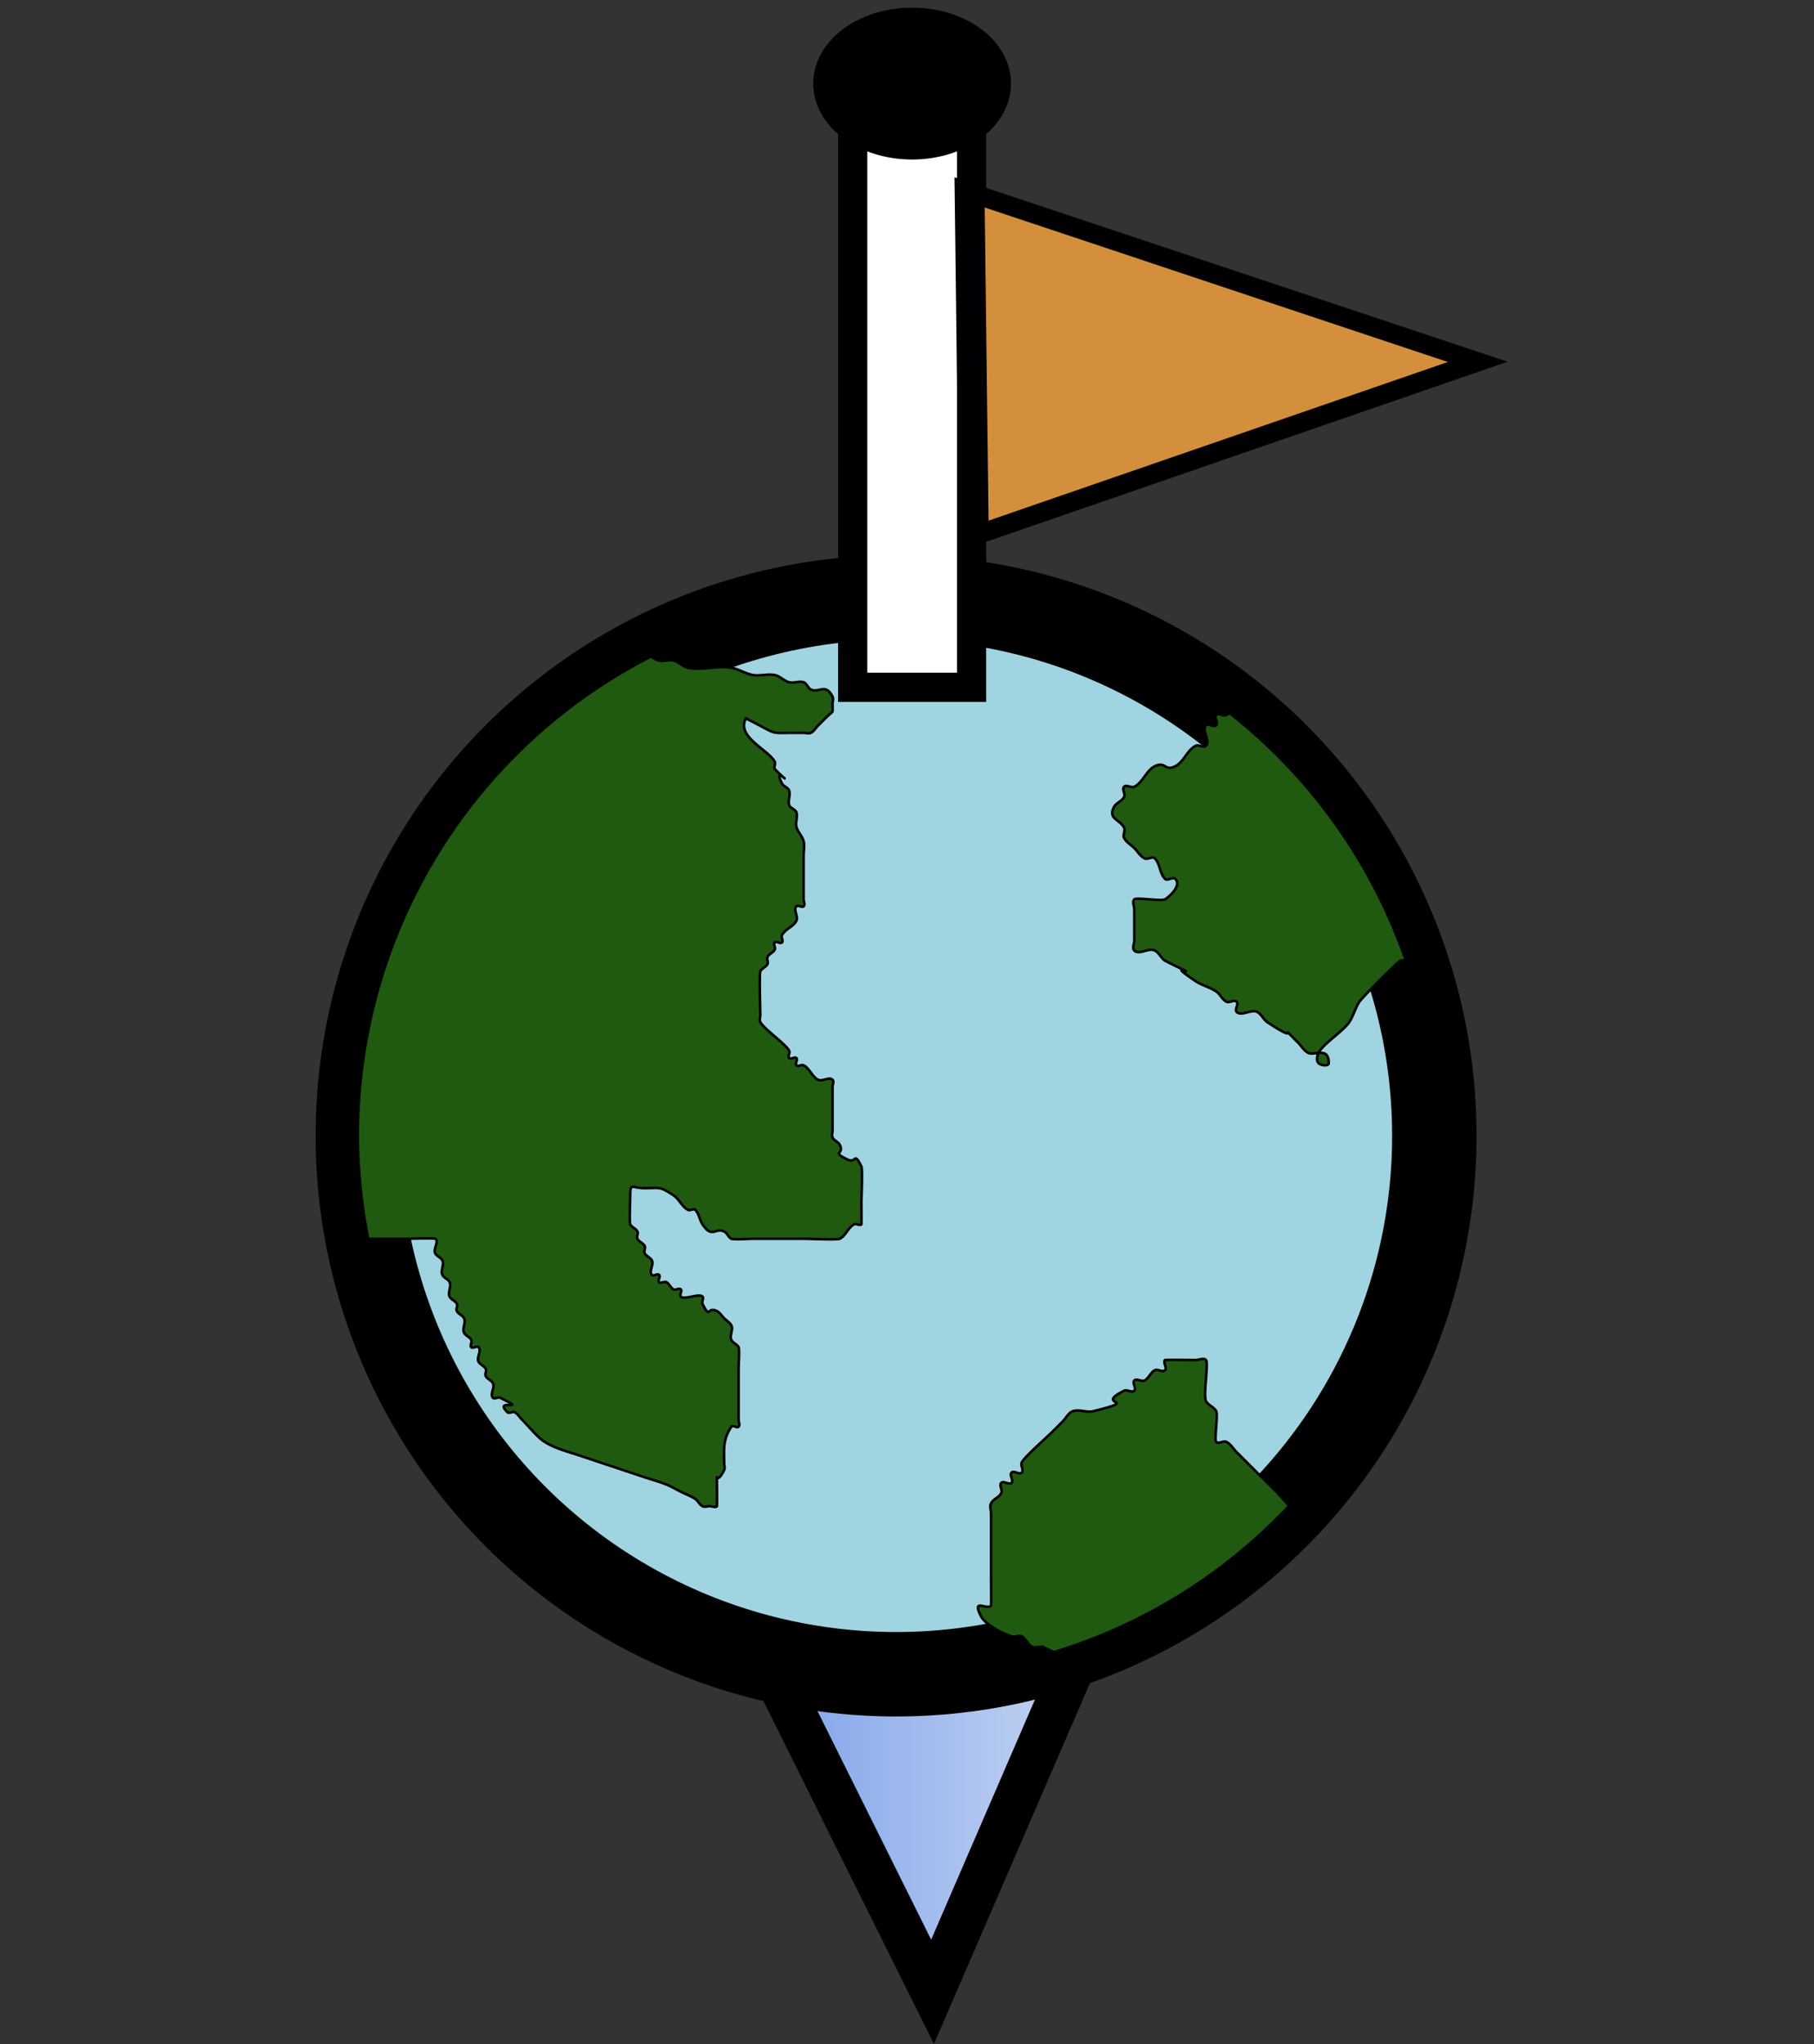 <?xml version="1.0" encoding="UTF-8" standalone="no"?>
<!-- Created with Inkscape (http://www.inkscape.org/) -->

<svg
   xmlns:dc="http://purl.org/dc/elements/1.1/"
   xmlns:cc="http://creativecommons.org/ns#"
   xmlns:rdf="http://www.w3.org/1999/02/22-rdf-syntax-ns#"
   xmlns:svg="http://www.w3.org/2000/svg"
   xmlns="http://www.w3.org/2000/svg"
   xmlns:xlink="http://www.w3.org/1999/xlink"
   xmlns:sodipodi="http://sodipodi.sourceforge.net/DTD/sodipodi-0.dtd"
   xmlns:inkscape="http://www.inkscape.org/namespaces/inkscape"
   width="191.889mm"
   height="216.143mm"
   viewBox="0 0 191.889 216.143"
   version="1.1"
   id="svg4699"
   inkscape:version="0.92.1 r15371"
   sodipodi:docname="locationless.svg">
  <rect x="0" y="0" width="191.889" height="216.143" fill="#333333" stroke="none"/>
  <defs
     id="defs4693">
    <linearGradient
       inkscape:collect="always"
       xlink:href="#linearGradient1203"
       id="linearGradient1205"
       x1="127.398"
       y1="94.507"
       x2="152.43"
       y2="94.507"
       gradientUnits="userSpaceOnUse"
       gradientTransform="matrix(3.534,0,0,3.534,-396.915,-110.04)" />
    <linearGradient
       inkscape:collect="always"
       id="linearGradient1203">
      <stop
         style="stop-color:#3f74e1;stop-opacity:1;"
         offset="0"
         id="stop1199" />
      <stop
         style="stop-color:#fffffc;stop-opacity:0.989"
         offset="1"
         id="stop1201" />
    </linearGradient>
  </defs>
  <sodipodi:namedview
     id="base"
     pagecolor="#ffffff"
     bordercolor="#666666"
     borderopacity="1.0"
     inkscape:pageopacity="0.0"
     inkscape:pageshadow="2"
     inkscape:zoom="0.24748737"
     inkscape:cx="-484.95129"
     inkscape:cy="695.64732"
     inkscape:document-units="mm"
     inkscape:current-layer="layer1"
     showgrid="false"
     fit-margin-top="0"
     fit-margin-left="0"
     fit-margin-right="0"
     fit-margin-bottom="0"
     inkscape:window-width="1632"
     inkscape:window-height="998"
     inkscape:window-x="48"
     inkscape:window-y="30"
     inkscape:window-maximized="1" />
  <g
     inkscape:label="Ebene 1"
     inkscape:groupmode="layer"
     id="layer1"
     transform="translate(-1.573,-82.339)">
    <rect
       style="opacity:1;fill:#fffffc;fill-opacity:0;fill-rule:nonzero;stroke:none;stroke-width:4.201;stroke-linecap:round;stroke-linejoin:bevel;stroke-miterlimit:4;stroke-dasharray:none;stroke-opacity:1;paint-order:markers stroke fill"
       id="rect4665-7"
       width="191.889"
       height="216.143"
       x="-230.443"
       y="18.054"
       ry="0.951" />
    <g
       id="g5076">
      <rect
         ry="0.951"
         y="82.339"
         x="1.573"
         height="216.143"
         width="191.889"
         id="rect4665"
         style="opacity:1;fill:#fffffc;fill-opacity:0;fill-rule:nonzero;stroke:none;stroke-width:4.201;stroke-linecap:round;stroke-linejoin:bevel;stroke-miterlimit:4;stroke-dasharray:none;stroke-opacity:1;paint-order:markers stroke fill" />
      <path
         sodipodi:nodetypes="scccsss"
         inkscape:connector-curvature="0"
         id="circle4796"
         d="m 139.423,193.611 c 0,5.786 -1.173,11.298 -3.293,16.311 L 100.221,292.966 58.906,209.923 c -2.12,-5.013 -3.293,-10.525 -3.293,-16.311 0,-23.143 18.761,-41.905 41.905,-41.905 23.143,0 41.905,18.761 41.905,41.905 z"
         style="opacity:1;fill:url(#linearGradient1205);fill-opacity:1;fill-rule:nonzero;stroke:#000000;stroke-width:4.649;stroke-linecap:round;stroke-miterlimit:4;stroke-dasharray:none;stroke-opacity:1" />
      <g
         inkscape:label="Ebene 1"
         id="layer1-7"
         transform="matrix(1.011,0,0,1.011,141.398,326.108)">
        <g
           id="g5566-75">
          <flowRoot
             xml:space="preserve"
             id="flowRoot4792-4"
             style="font-style:normal;font-weight:normal;font-size:40px;line-height:125%;font-family:Sans;letter-spacing:0px;word-spacing:0px;fill:#000000;fill-opacity:1;stroke:none;stroke-width:1px;stroke-linecap:butt;stroke-linejoin:miter;stroke-opacity:1"
             transform="matrix(0.265,0,0,0.265,-105.28,-184.09)"><flowRegion
               id="flowRegion4794-8"><rect
                 id="rect4796-1"
                 width="22.857"
                 height="914.286"
                 x="-702.857"
                 y="623.018" /></flowRegion><flowPara
               id="flowPara4798-2" /></flowRoot>          <g
             id="g4595">
            <g
               id="g4566-8">
              <circle
                 r="56.318"
                 cy="-122.317"
                 cx="-44.545"
                 id="circle5924-9"
                 style="opacity:1;fill:#a0d4e0;fill-opacity:1;fill-rule:nonzero;stroke:#000000;stroke-width:8.832;stroke-linecap:round;stroke-linejoin:miter;stroke-miterlimit:4;stroke-dasharray:none;stroke-opacity:0.997;paint-order:markers stroke fill" />
              <path
                 style="fill:#205910;fill-opacity:1;fill-rule:evenodd;stroke:#000000;stroke-width:0.265px;stroke-linecap:butt;stroke-linejoin:miter;stroke-opacity:1"
                 d="m -70.201,-172.446 a 56.318,56.318 0 0 0 -30.663,50.129 56.318,56.318 0 0 0 1.088,10.771 h 3.979 c 0.497,0 2.846,-0.089 3.024,0 0.451,0.225 -0.225,1.061 0,1.512 0.159,0.319 0.597,0.437 0.756,0.756 0.225,0.451 -0.225,1.061 0,1.512 0.159,0.319 0.597,0.437 0.756,0.756 0.225,0.451 -0.225,1.061 0,1.512 0.159,0.319 0.597,0.437 0.756,0.756 0.113,0.225 -0.113,0.53 0,0.756 0.159,0.319 0.596,0.437 0.756,0.756 0.225,0.451 -0.225,1.061 0,1.512 0.159,0.319 0.597,0.437 0.756,0.756 0.113,0.225 -0.178,0.578 0,0.756 0.178,0.178 0.578,-0.178 0.756,0 0.356,0.356 -0.225,1.061 0,1.512 0.159,0.319 0.597,0.437 0.756,0.756 0.113,0.225 -0.113,0.531 0,0.756 0.159,0.319 0.597,0.437 0.756,0.756 0.225,0.451 -0.356,1.156 0,1.512 0.178,0.178 0.531,-0.113 0.756,0 3.146,1.573 -0.808,-0.053 0.756,1.512 0.178,0.178 0.53,-0.113 0.756,0 0.319,0.159 0.504,0.504 0.756,0.756 0.59,0.59 1.616,1.833 2.268,2.268 1.112,0.742 2.55,1.102 3.78,1.512 2.268,0.756 4.536,1.512 6.804,2.268 0.756,0.252 1.528,0.46 2.268,0.756 0.523,0.209 1.008,0.504 1.512,0.756 0.504,0.252 1.043,0.443 1.512,0.756 0.297,0.198 0.437,0.597 0.756,0.756 0.225,0.113 0.504,0 0.756,0 0.252,0 0.577,0.178 0.756,0 0.024,-0.024 0,-2.085 0,-2.268 0,-1.773 -0.178,0.356 0.756,-1.512 0.113,-0.225 0,-0.504 0,-0.756 0,-1.44 -0.159,-2.407 0.756,-3.78 0.14,-0.21 0.578,0.178 0.756,0 0.178,-0.178 0,-0.504 0,-0.756 v -5.292 c 0,-0.34 0.115,-2.037 0,-2.268 -0.159,-0.319 -0.597,-0.437 -0.756,-0.756 -0.225,-0.451 0.225,-1.061 0,-1.512 -0.159,-0.319 -0.504,-0.504 -0.756,-0.756 -0.252,-0.252 -0.437,-0.597 -0.756,-0.756 -1.043,-0.521 -0.676,0.916 -1.512,-0.756 -0.113,-0.225 0.178,-0.578 0,-0.756 -0.378,-0.378 -1.89,0.378 -2.268,0 -0.178,-0.178 0.178,-0.578 0,-0.756 -0.178,-0.178 -0.531,0.113 -0.756,0 -0.319,-0.159 -0.437,-0.597 -0.756,-0.756 -0.225,-0.113 -0.577,0.178 -0.756,0 -0.178,-0.178 0.178,-0.578 0,-0.756 -0.178,-0.178 -0.578,0.178 -0.756,0 -0.356,-0.356 0.225,-1.061 0,-1.512 -0.159,-0.319 -0.597,-0.437 -0.756,-0.756 -0.113,-0.225 0.113,-0.531 0,-0.756 -0.159,-0.319 -0.597,-0.437 -0.756,-0.756 -0.113,-0.225 0.113,-0.531 0,-0.756 -0.159,-0.319 -0.597,-0.437 -0.756,-0.756 -0.099,-0.199 0,-2.628 0,-3.024 0,-1.381 0.181,-0.756 1.512,-0.756 1.636,0 1.552,-0.225 3.024,0.756 0.593,0.395 0.875,1.193 1.512,1.512 0.225,0.113 0.578,-0.178 0.756,0 0.398,0.398 0.443,1.043 0.756,1.512 1.032,1.549 1.332,0.288 2.268,0.756 0.319,0.159 0.437,0.597 0.756,0.756 0.23,0.115 1.928,0 2.268,0 h 5.292 c 0.526,0 3.506,0.137 3.78,0 0.637,-0.319 0.875,-1.193 1.512,-1.512 0.225,-0.113 0.578,0.178 0.756,0 0.024,-0.024 0,-2.085 0,-2.268 0,-0.526 0.137,-3.506 0,-3.78 -0.836,-1.671 -0.469,-0.235 -1.512,-0.756 -1.671,-0.836 -0.235,-0.469 -0.756,-1.512 -0.159,-0.319 -0.597,-0.437 -0.756,-0.756 -0.113,-0.225 0,-0.504 0,-0.756 v -0.756 -3.78 c 0,-0.252 0.178,-0.578 0,-0.756 -0.356,-0.356 -1.061,0.225 -1.512,0 -0.637,-0.319 -0.874,-1.193 -1.512,-1.512 -0.225,-0.113 -0.578,0.178 -0.756,0 -0.178,-0.178 0.178,-0.578 0,-0.756 -0.178,-0.178 -0.578,0.178 -0.756,0 -0.178,-0.178 0.113,-0.531 0,-0.756 -0.372,-0.744 -2.652,-2.28 -3.024,-3.024 -0.113,-0.225 0,-0.504 0,-0.756 0,-0.318 -0.112,-4.311 0,-4.536 0.159,-0.319 0.596,-0.437 0.756,-0.756 0.113,-0.225 -0.113,-0.531 0,-0.756 0.159,-0.319 0.597,-0.437 0.756,-0.756 0.113,-0.225 -0.178,-0.578 0,-0.756 0.178,-0.178 0.578,0.178 0.756,0 0.178,-0.178 -0.113,-0.531 0,-0.756 0.319,-0.637 1.193,-0.875 1.512,-1.512 0.225,-0.451 -0.356,-1.156 0,-1.512 0.178,-0.178 0.578,0.178 0.756,0 0.178,-0.178 0,-0.504 0,-0.756 v -0.756 -3.78 c 0,-0.504 0.122,-1.023 0,-1.512 -0.137,-0.547 -0.619,-0.965 -0.756,-1.512 -0.122,-0.489 0.159,-1.034 0,-1.512 -0.113,-0.338 -0.643,-0.418 -0.756,-0.756 -0.159,-0.478 0.159,-1.033 0,-1.512 -0.113,-0.338 -0.597,-0.437 -0.756,-0.756 -0.515,-1.03 -0.179,-0.892 0.083,-0.697 -0.159,-0.147 -0.393,-0.369 -0.839,-0.815 -0.113,-0.225 0.113,-0.531 0,-0.756 -0.622,-1.244 -4.053,-2.587 -3.024,-4.536 3.539,1.769 2.21,1.512 5.292,1.512 h 0.756 c 0.252,0 0.531,0.113 0.756,0 0.319,-0.159 0.504,-0.504 0.756,-0.756 0.252,-0.252 0.504,-0.504 0.756,-0.756 0.934,-0.934 0.756,-0.4 0.756,-1.512 0,-0.252 0.113,-0.53 0,-0.756 -0.742,-1.484 -1.436,-0.34 -2.268,-0.756 -0.319,-0.159 -0.418,-0.643 -0.756,-0.756 -0.478,-0.159 -1.023,0.122 -1.512,0 -0.547,-0.137 -0.96,-0.646 -1.512,-0.756 -0.741,-0.148 -1.522,0.124 -2.268,0 -0.786,-0.131 -1.482,-0.625 -2.268,-0.756 -1.491,-0.249 -3.053,0.297 -4.536,0 -0.553,-0.111 -0.965,-0.619 -1.512,-0.756 -0.489,-0.122 -1.023,0.122 -1.512,0 -0.312,-0.078 -0.586,-0.253 -0.863,-0.424 z m 13.797,12.578 c 0.321,0.296 0.203,0.152 0,0 z"
                 id="path5926-3"
                 inkscape:connector-curvature="0" />
              <path
                 inkscape:connector-curvature="0"
                 style="fill:#205910;fill-opacity:1;fill-rule:evenodd;stroke:#000000;stroke-width:1px;stroke-linecap:butt;stroke-linejoin:miter;stroke-opacity:1"
                 d="m 360.842,66.234 c -0.38,0.308 -0.784,0.581 -1.227,0.803 -1.205,0.602 -3.089,-0.952 -4.041,0 -0.952,0.952 0.952,3.089 0,4.041 -0.952,0.952 -3.089,-0.952 -4.041,0 -1.905,1.905 1.905,6.177 0,8.082 -0.952,0.952 -2.836,-0.602 -4.041,0 -3.407,1.704 -4.673,6.376 -8.08,8.08 -4.267,2.133 -3.815,-2.133 -8.082,0 -3.407,1.704 -4.675,6.378 -8.082,8.082 -1.205,0.602 -3.087,-0.952 -4.039,0 -0.952,0.952 0.602,2.836 0,4.041 -0.852,1.704 -3.189,2.337 -4.041,4.041 -2.369,4.738 2.398,4.795 4.041,8.08 0.602,1.205 -0.602,2.836 0,4.041 0.852,1.704 2.692,2.694 4.039,4.041 1.347,1.347 2.337,3.189 4.041,4.041 1.205,0.602 3.089,-0.952 4.041,0 2.13,2.13 1.911,5.951 4.041,8.08 0.952,0.952 3.089,-0.952 4.041,0 2.787,2.787 -2.989,7.556 -4.041,8.082 -1.602,0.801 -11.297,-0.826 -12.123,0 -0.952,0.952 0,2.694 0,4.041 v 12.121 c 0,1.347 -0.952,3.089 0,4.041 1.905,1.905 5.673,-1.205 8.082,0 1.704,0.852 2.456,2.982 4.041,4.039 4.163,2.082 6.768,3.361 8.648,4.273 -2.509,-1.036 -4.287,-1.365 3.473,3.809 2.506,1.671 5.576,2.37 8.082,4.041 1.585,1.057 2.337,3.189 4.041,4.041 1.205,0.602 3.087,-0.952 4.039,0 0.952,0.952 -0.952,3.087 0,4.039 1.905,1.905 5.673,-1.205 8.082,0 1.704,0.852 2.456,2.984 4.041,4.041 14.677,9.785 2.857,-1.182 12.121,8.082 1.347,1.347 2.337,3.189 4.041,4.041 1.001,0.5 2.553,0.145 4.035,0.016 0.002,-0.005 0.003,-0.011 0.006,-0.016 1.791,-3.581 9.669,-8.445 12.121,-12.123 1.671,-2.506 2.37,-5.574 4.041,-8.08 1.12,-1.68 14.717,-15.441 16.162,-16.164 0.652,-0.326 1.428,-0.125 2.195,0.035 A 212.857,212.857 0 0 0 360.842,66.234 Z m 35.133,134.16 c -0.598,1.205 -0.943,3.075 0.006,4.023 0.952,0.952 4.039,1.347 4.039,0 0,-3.924 -1.949,-4.206 -4.045,-4.023 z m -45.783,120.783 c -0.861,0.046 -1.857,0.418 -2.699,0.418 -0.98,0 -11.991,-0.13 -12.121,0 -0.952,0.952 0.952,3.089 0,4.041 -0.952,0.952 -2.836,-0.602 -4.041,0 -1.704,0.852 -2.337,3.189 -4.041,4.041 -1.205,0.602 -3.089,-0.952 -4.041,0 -0.952,0.952 0.952,3.089 0,4.041 -0.952,0.952 -2.834,-0.602 -4.039,0 -12.322,6.161 7.389,3.202 -12.123,8.08 -2.613,0.653 -5.525,-0.852 -8.08,0 -1.807,0.602 -2.694,2.694 -4.041,4.041 -1.347,1.347 -2.694,2.694 -4.041,4.041 -2.127,2.127 -11.042,9.963 -12.121,12.121 -0.602,1.205 0.952,3.089 0,4.041 -0.952,0.952 -3.089,-0.952 -4.041,0 -0.952,0.952 0.952,3.089 0,4.041 -0.952,0.952 -3.089,-0.952 -4.041,0 -0.952,0.952 0.602,2.836 0,4.041 -0.852,1.704 -3.189,2.335 -4.041,4.039 -0.602,1.205 0,2.694 0,4.041 v 4.041 20.203 c 0,0.98 0.13,11.991 0,12.121 -1.796,1.796 -7.631,-3.142 -4.039,4.041 1.849,3.698 9.168,7.098 12.121,8.082 1.278,0.426 2.836,-0.602 4.041,0 1.704,0.852 2.335,3.189 4.039,4.041 1.205,0.602 2.694,0 4.041,0 1.524,0.762 3.104,1.429 4.646,2.16 a 212.857,212.857 0 0 0 92.859,-57.754 c -1.553,-1.637 -2.982,-3.425 -4.572,-5.016 l -12.121,-12.123 c -1.347,-1.347 -2.694,-2.692 -4.041,-4.039 -1.347,-1.347 -2.335,-3.189 -4.039,-4.041 -1.205,-0.602 -3.089,0.952 -4.041,0 -0.826,-0.826 0.801,-10.521 0,-12.123 -0.852,-1.704 -3.189,-2.335 -4.041,-4.039 -1.096,-2.192 1.106,-15.058 0,-16.164 -0.357,-0.357 -0.825,-0.446 -1.342,-0.418 z"
                 transform="matrix(0.265,0,0,0.265,-105.28,-184.09)"
                 id="path4533-6" />
            </g>
            <path
               sodipodi:nodetypes="cc"
               inkscape:connector-curvature="0"
               id="path4615-8"
               d="m -91.168,-110.682 c 40.691,3.626 39.31,3.875 85.746,0.328"
               style="fill:none;fill-rule:evenodd;stroke:none;stroke-width:0.265px;stroke-linecap:butt;stroke-linejoin:miter;stroke-opacity:1" />
            <path
               sodipodi:nodetypes="cc"
               inkscape:connector-curvature="0"
               id="path4800-0"
               d="m -129.092,-58.937 c 60.35,5.418 120.322,5.922 177.649,-1.89"
               style="fill:none;fill-rule:evenodd;stroke:none;stroke-width:0.265px;stroke-linecap:butt;stroke-linejoin:miter;stroke-opacity:1" />
            <rect
               y="-230.308"
               x="-49.085"
               height="61.082"
               width="12.439"
               id="rect4574-2"
               style="opacity:1;fill:#ffffff;fill-opacity:1;fill-rule:nonzero;stroke:#000003;stroke-width:3.056;stroke-linecap:round;stroke-miterlimit:4;stroke-dasharray:none;stroke-opacity:1" />
            <ellipse
               ry="6.606"
               rx="9.011"
               cy="-232.374"
               cx="-42.866"
               id="path4576"
               style="opacity:1;fill:#000000;fill-opacity:1;fill-rule:nonzero;stroke:#000003;stroke-width:2.673;stroke-linecap:round;stroke-miterlimit:4;stroke-dasharray:none;stroke-opacity:1" />
            <path
               transform="matrix(0.367,0.56,-0.953,0.216,-212.124,-46.326)"
               inkscape:transform-center-y="3.6829868"
               inkscape:transform-center-x="-6.8825807"
               d="m -153.783,-243.6 -28.01,-10.555 -28.01,-10.555 23.146,-18.98 23.146,-18.98 4.864,29.535 z"
               inkscape:randomized="0"
               inkscape:rounded="0"
               inkscape:flatsided="false"
               sodipodi:arg2="1.9311763"
               sodipodi:arg1="0.88397866"
               sodipodi:r2="17.281822"
               sodipodi:r1="34.563644"
               sodipodi:cy="-270.32675"
               sodipodi:cx="-175.69916"
               sodipodi:sides="3"
               id="path4578"
               style="opacity:1;fill:#d38f3b;fill-opacity:1;fill-rule:nonzero;stroke:#000003;stroke-width:3.056;stroke-linecap:round;stroke-miterlimit:4;stroke-dasharray:none;stroke-opacity:1"
               sodipodi:type="star" />
          </g>
        </g>
      </g>
    </g>
  </g>
</svg>
